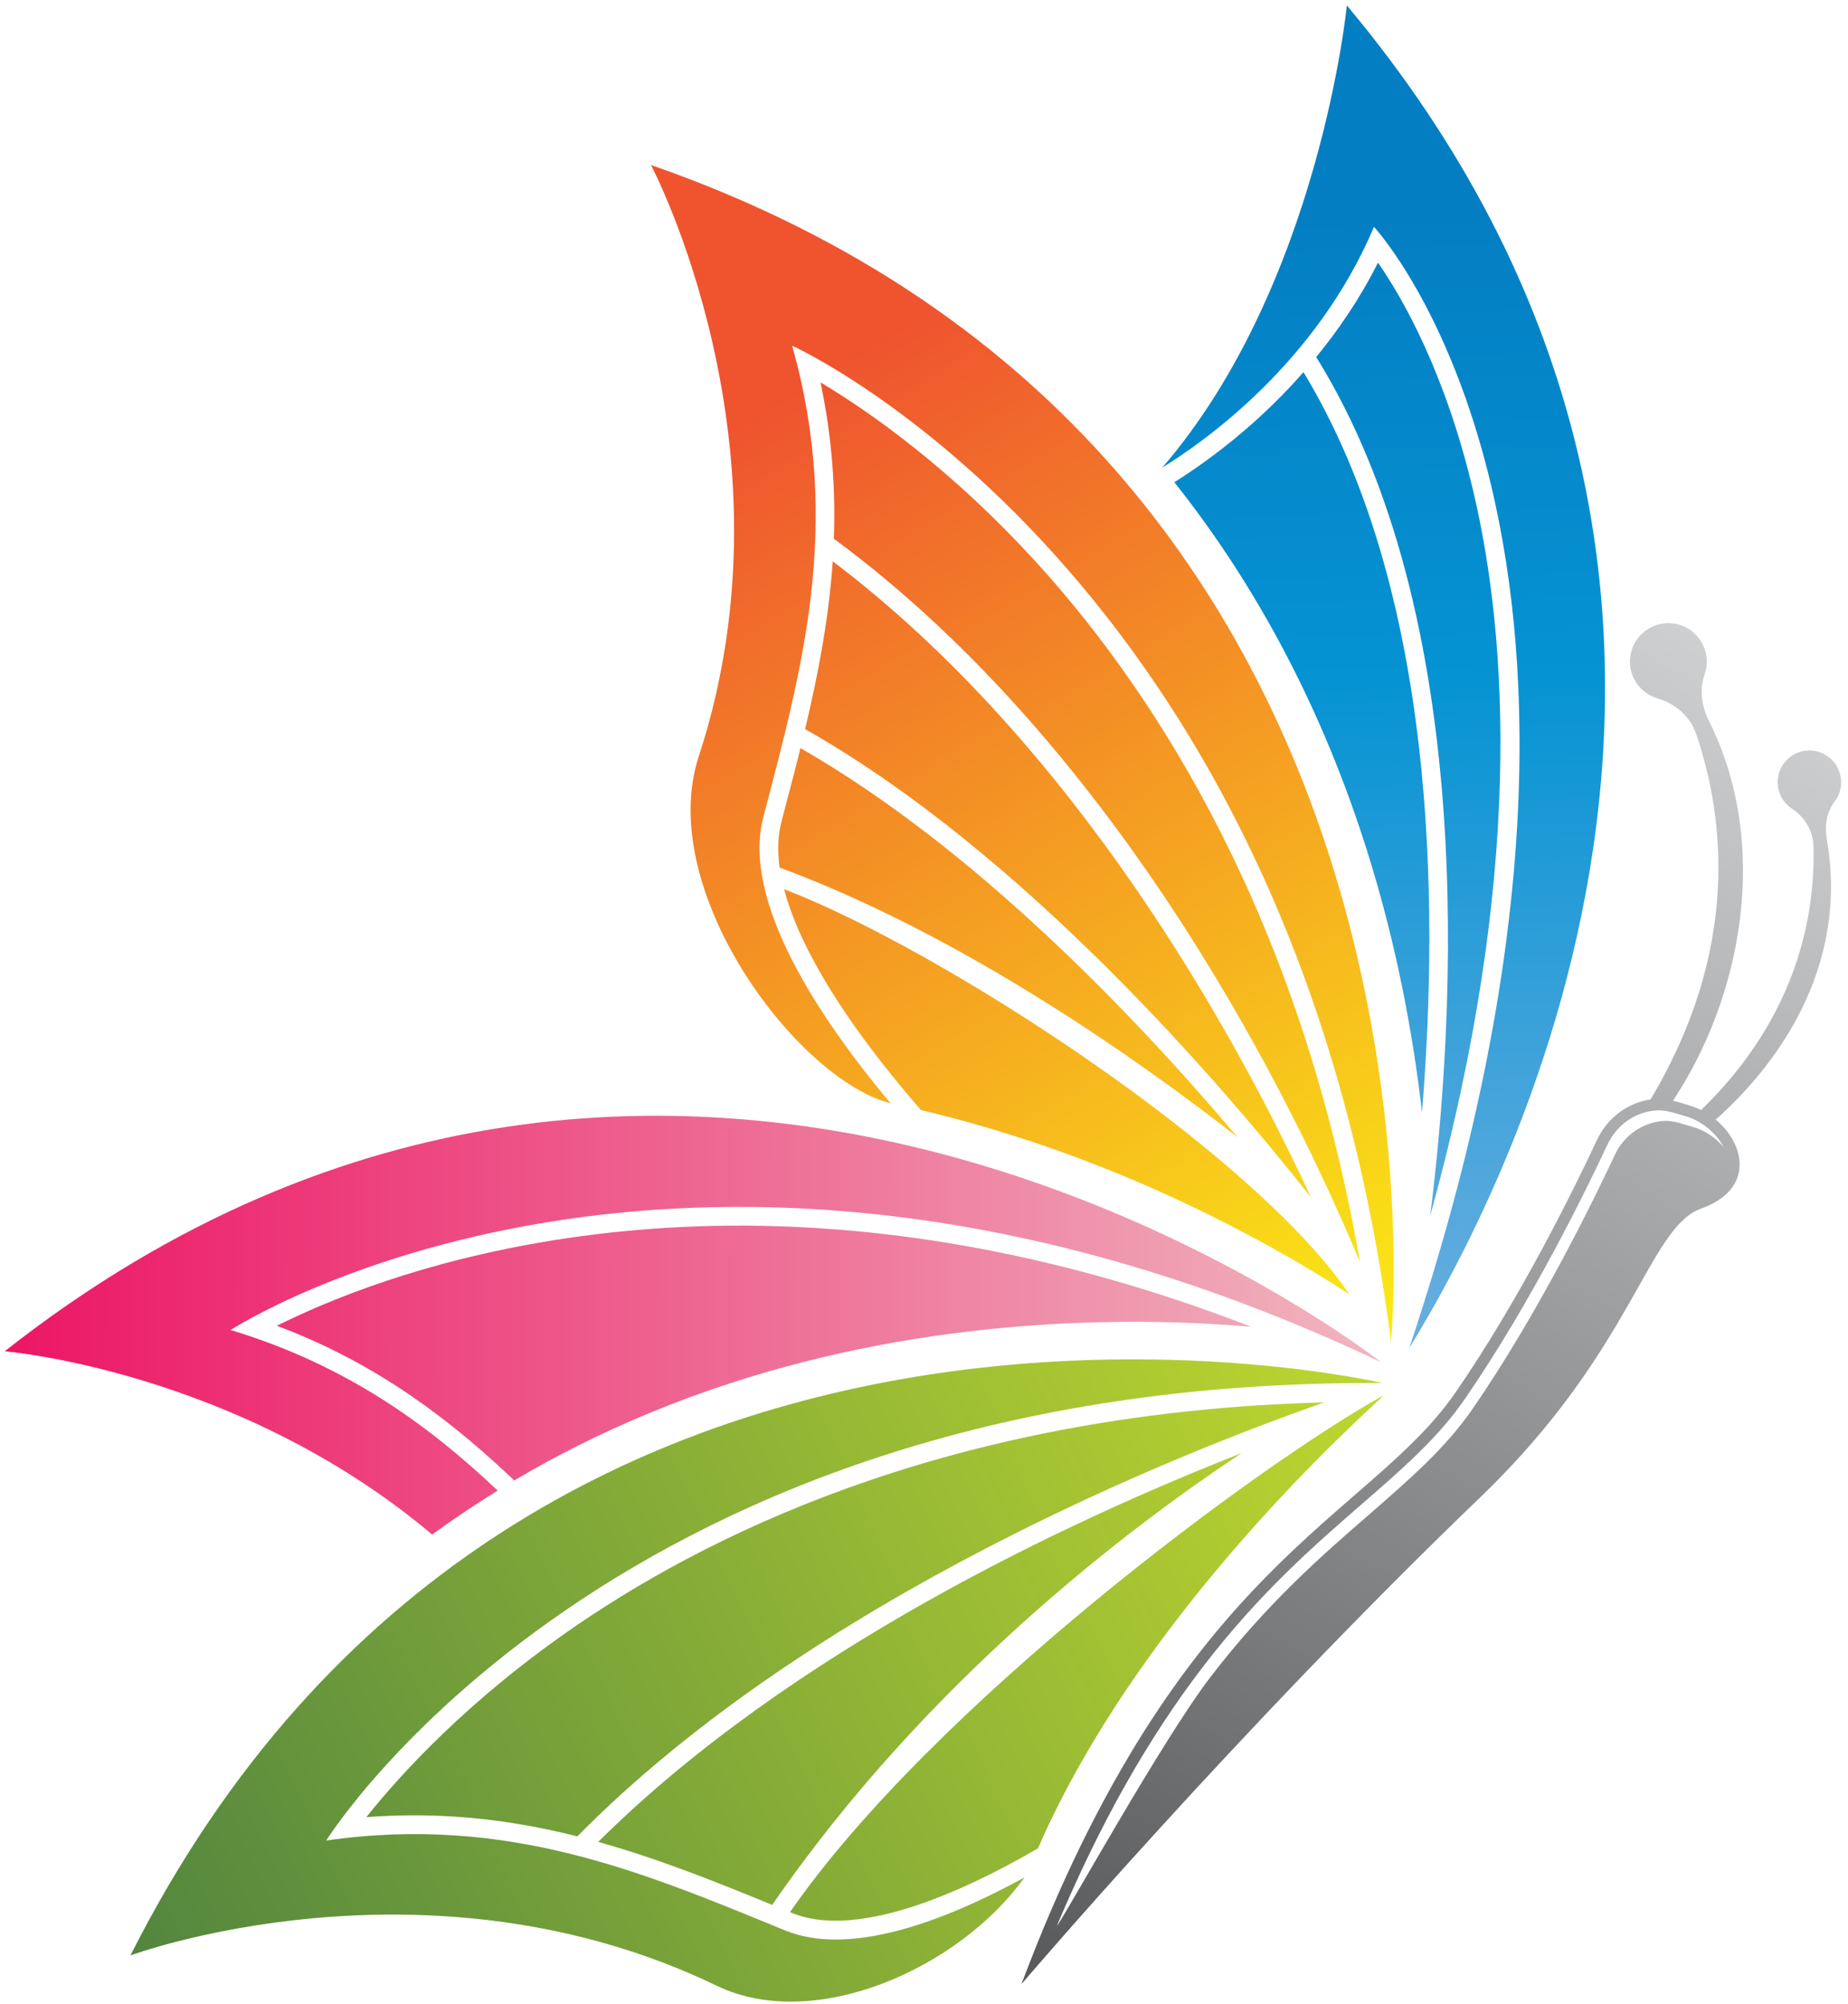 <svg width="237" height="257" viewBox="0 0 237 257" fill="none" xmlns="http://www.w3.org/2000/svg">
<path d="M176.722 33.684C174.397 38.318 171.623 42.342 168.801 45.79C189.485 79.125 186.695 129.714 183.424 155.882C195.482 112.317 193.334 81.787 188.988 63.187C185.364 47.714 179.816 38.141 176.722 33.684Z" fill="url(#paint0_linear_40_4739)"/>
<path d="M133.67 72.966C122.125 60.091 111.173 52.587 105.225 49.043C106.716 56.066 107.165 62.72 106.94 69.086C144.012 96.441 165.995 141.706 174.413 161.862C166.749 117.655 148.325 89.306 133.67 72.966Z" fill="url(#paint1_linear_40_4739)"/>
<path d="M168.128 153.556C158.17 132.118 137.886 95.511 106.796 71.988C106.282 79.46 104.904 86.564 103.252 93.507C131.248 109.349 156.727 139.109 168.128 153.556Z" fill="url(#paint2_linear_40_4739)"/>
<path d="M102.658 95.945C102.017 98.543 101.327 101.124 100.654 103.706L100.221 105.39C99.756 107.137 99.692 109.094 99.981 111.258C123.696 120.045 146.432 136.24 158.715 145.845C145.358 130.051 124.866 108.677 102.658 95.945Z" fill="url(#paint3_linear_40_4739)"/>
<path d="M74.167 208.297C60.056 217.917 51.27 227.65 46.988 233.038C50.788 232.749 54.541 232.733 58.341 232.974C63.825 233.327 69.036 234.241 74.038 235.507C104.263 204.865 151.613 186.217 169.829 179.852C123.745 181.038 92.526 195.774 74.167 208.297Z" fill="url(#paint4_linear_40_4739)"/>
<path d="M76.715 236.215C84.508 238.396 91.851 241.346 99.035 244.296C118.853 215.514 144.926 195.824 159.244 186.348C137.309 194.958 101.488 211.618 76.715 236.215Z" fill="url(#paint5_linear_40_4739)"/>
<path d="M131.393 240.767C120.875 246.524 108.913 250.933 100.687 247.566C82.776 240.238 65.251 232.67 41.84 236.037C41.84 236.037 78.672 176.742 177.3 177.367C177.3 177.367 66.822 151.487 16.73 250.773C16.73 250.773 54.7 236.711 91.932 254.669C104.503 260.714 123.039 252.425 131.393 240.767Z" fill="url(#paint6_linear_40_4739)"/>
<path d="M177.46 178.938C161.73 187.596 119.72 218.687 101.312 245.224L101.601 245.336C102.884 245.865 104.359 246.186 105.963 246.282C112.617 246.715 122.045 243.476 133.109 237.046C146.498 206.356 175.232 181.15 177.46 178.938Z" fill="url(#paint7_linear_40_4739)"/>
<path fill-rule="evenodd" clip-rule="evenodd" d="M218.188 154.983C211.341 157.437 209.497 173.102 189.951 191.911C158.572 222.088 130.992 254.461 130.992 254.461C151.356 200.361 175.504 194.781 186.696 178.538C195.082 166.368 202.057 152.081 204.831 146.148C206.13 143.391 208.695 141.434 211.678 141.001C223.158 121.76 221.202 104.924 217.53 94.149C216.761 91.904 214.901 90.236 212.624 89.595C212.463 89.541 212.303 89.483 212.143 89.418C209.609 88.408 208.375 85.554 209.385 83.021C210.459 80.327 213.666 79.092 216.296 80.503C218.316 81.578 219.326 83.967 218.717 86.163C218.685 86.27 218.653 86.372 218.621 86.468C217.931 88.44 218.22 90.541 219.15 92.417C227.167 108.419 223.319 127.965 214.548 141.162C215.237 141.322 215.911 141.547 216.568 141.739C217.113 141.899 217.659 142.108 218.156 142.364C230.422 130.467 232.811 117.495 232.571 108.516C232.523 106.559 231.464 104.796 229.829 103.721C229.711 103.636 229.594 103.55 229.476 103.465C227.744 102.054 227.472 99.488 228.899 97.74C230.406 95.88 233.228 95.704 234.96 97.468C236.275 98.815 236.499 100.931 235.473 102.519C235.419 102.593 235.366 102.668 235.313 102.743C234.286 104.106 233.982 105.854 234.27 107.537C237.253 124.454 227.408 137.041 220.032 143.583C223.864 146.758 224.986 152.546 218.188 154.983ZM221.042 147.095C220.128 145.331 218.268 143.759 216.167 143.15C215.932 143.086 215.697 143.016 215.462 142.942C214.772 142.733 214.131 142.541 213.458 142.445C213.073 142.396 212.704 142.38 212.351 142.412C209.705 142.605 207.332 144.272 206.162 146.774C203.5 152.466 196.397 167.025 187.899 179.356C184.467 184.359 179.929 188.303 174.67 192.873C168.529 198.212 161.57 204.257 154.29 213.734C147.219 222.954 141.046 233.889 135.53 247.005C136.428 245.979 149.015 223.178 155.22 215.097C162.484 205.62 169.443 199.559 175.6 194.22C180.843 189.65 185.381 185.706 188.829 180.719C197.327 168.388 204.43 153.813 207.092 148.121C208.246 145.635 210.619 143.968 213.265 143.759C213.634 143.743 213.987 143.743 214.372 143.807C215.045 143.888 215.686 144.096 216.376 144.305C216.611 144.379 216.846 144.449 217.081 144.513C218.637 144.946 220.032 145.924 221.042 147.095Z" fill="url(#paint8_linear_40_4739)"/>
<path d="M55.422 196.8C58.196 194.78 61.002 192.904 63.824 191.156C54.7 182.529 44.213 174.993 29.574 170.568C29.574 170.568 88.036 132.422 177.139 174.705C177.139 174.705 87.988 104.522 0.6 173.294C0.6 173.294 30.44 175.747 55.422 196.8Z" fill="url(#paint9_linear_40_4739)"/>
<path d="M65.955 189.858C71.439 186.608 77.201 183.733 83.24 181.232C109.681 170.28 136.074 168.917 153.552 169.703C156.005 169.815 158.314 169.975 160.463 170.152C140.708 162.503 121.082 158.206 101.921 157.34C78.847 156.298 60.712 160.531 49.552 164.267C43.395 166.32 38.665 168.452 35.506 170.023C46.281 174.064 55.709 180.189 65.474 189.409L65.955 189.858Z" fill="url(#paint10_linear_40_4739)"/>
<path d="M172.729 0.699C172.729 0.699 169.218 36.568 149.062 59.963C154.45 56.644 168.817 46.558 176.209 29.096C176.209 29.096 215.012 70.61 180.731 172.878C194.232 150.991 233.837 73.688 172.729 0.699Z" fill="url(#paint11_linear_40_4739)"/>
<path d="M167.165 47.727C164.552 50.709 161.954 53.178 159.693 55.118C156.005 58.293 152.718 60.522 150.602 61.837C161.377 75.402 169.683 91.244 175.295 109.026C179.207 121.405 181.276 133.126 182.366 142.667C184.611 115.216 184.017 75.498 167.165 47.727Z" fill="url(#paint12_linear_40_4739)"/>
<path d="M118.116 142.364C120.789 142.995 123.461 143.7 126.134 144.481C135.674 147.255 145.199 150.959 154.451 155.496C162.339 159.345 168.657 163.129 173.051 165.983C160.608 147.688 120.874 121.84 100.559 114.031C101.392 117.238 102.932 120.798 105.193 124.726C108.255 130.098 112.697 136.143 118.116 142.364Z" fill="url(#paint13_linear_40_4739)"/>
<path d="M83.482 21.16C83.482 21.16 102.612 57.286 89.624 96.971C83.98 114.176 102.243 138.452 114.205 141.483C105.113 130.628 95.059 115.603 97.897 104.78C102.836 85.875 108.079 67.307 101.585 44.33C101.585 44.33 165.836 73.288 178.391 172.109C178.391 172.109 189.551 58.056 83.482 21.16Z" fill="url(#paint14_linear_40_4739)"/>
<defs>
<linearGradient id="paint0_linear_40_4739" x1="-134.63" y1="181.46" x2="-139.463" y2="38.409" gradientUnits="userSpaceOnUse">
<stop stop-color="#68AEDF"/>
<stop offset="0.584" stop-color="#0593D3"/>
<stop offset="1" stop-color="#047EC3"/>
</linearGradient>
<linearGradient id="paint1_linear_40_4739" x1="86.931" y1="226.348" x2="12.852" y2="104.165" gradientUnits="userSpaceOnUse">
<stop stop-color="#FAEA15"/>
<stop offset="1" stop-color="#EF542F"/>
</linearGradient>
<linearGradient id="paint2_linear_40_4739" x1="117.533" y1="208.22" x2="42.114" y2="83.828" gradientUnits="userSpaceOnUse">
<stop stop-color="#FAEA15"/>
<stop offset="1" stop-color="#EF542F"/>
</linearGradient>
<linearGradient id="paint3_linear_40_4739" x1="138.455" y1="195.871" x2="62.851" y2="71.174" gradientUnits="userSpaceOnUse">
<stop stop-color="#FAEA15"/>
<stop offset="1" stop-color="#EF542F"/>
</linearGradient>
<linearGradient id="paint4_linear_40_4739" x1="188.7" y1="204.096" x2="27.116" y2="279.071" gradientUnits="userSpaceOnUse">
<stop stop-color="#BED62F"/>
<stop offset="1" stop-color="#50843F"/>
</linearGradient>
<linearGradient id="paint5_linear_40_4739" x1="195.689" y1="217.673" x2="29.659" y2="294.711" gradientUnits="userSpaceOnUse">
<stop stop-color="#BED62F"/>
<stop offset="1" stop-color="#50843F"/>
</linearGradient>
<linearGradient id="paint6_linear_40_4739" x1="197.375" y1="219.934" x2="33.601" y2="295.925" gradientUnits="userSpaceOnUse">
<stop stop-color="#BED62F"/>
<stop offset="1" stop-color="#50843F"/>
</linearGradient>
<linearGradient id="paint7_linear_40_4739" x1="201.319" y1="231.425" x2="40.205" y2="306.182" gradientUnits="userSpaceOnUse">
<stop stop-color="#BED62F"/>
<stop offset="1" stop-color="#50843F"/>
</linearGradient>
<linearGradient id="paint8_linear_40_4739" x1="377.753" y1="176.007" x2="271.96" y2="344.36" gradientUnits="userSpaceOnUse">
<stop stop-color="#D1D2D3"/>
<stop offset="1" stop-color="#57585A"/>
</linearGradient>
<linearGradient id="paint9_linear_40_4739" x1="177.447" y1="197.152" x2="0.709" y2="196.509" gradientUnits="userSpaceOnUse">
<stop stop-color="#F0B6BF"/>
<stop offset="1" stop-color="#EC1665"/>
</linearGradient>
<linearGradient id="paint10_linear_40_4739" x1="177.479" y1="190.158" x2="0.933" y2="189.516" gradientUnits="userSpaceOnUse">
<stop stop-color="#F0B6BF"/>
<stop offset="1" stop-color="#EC1665"/>
</linearGradient>
<linearGradient id="paint11_linear_40_4739" x1="-83.353" y1="180.18" x2="-88.209" y2="36.433" gradientUnits="userSpaceOnUse">
<stop stop-color="#68AEDF"/>
<stop offset="0.584" stop-color="#0593D3"/>
<stop offset="1" stop-color="#047EC3"/>
</linearGradient>
<linearGradient id="paint12_linear_40_4739" x1="30.277" y1="175.717" x2="25.437" y2="32.449" gradientUnits="userSpaceOnUse">
<stop stop-color="#68AEDF"/>
<stop offset="0.584" stop-color="#0593D3"/>
<stop offset="1" stop-color="#047EC3"/>
</linearGradient>
<linearGradient id="paint13_linear_40_4739" x1="136.55" y1="196.265" x2="62.47" y2="74.082" gradientUnits="userSpaceOnUse">
<stop stop-color="#FAEA15"/>
<stop offset="1" stop-color="#EF542F"/>
</linearGradient>
<linearGradient id="paint14_linear_40_4739" x1="55.912" y1="245.36" x2="-18.24" y2="123.057" gradientUnits="userSpaceOnUse">
<stop stop-color="#FAEA15"/>
<stop offset="1" stop-color="#EF542F"/>
</linearGradient>
</defs>
</svg>
